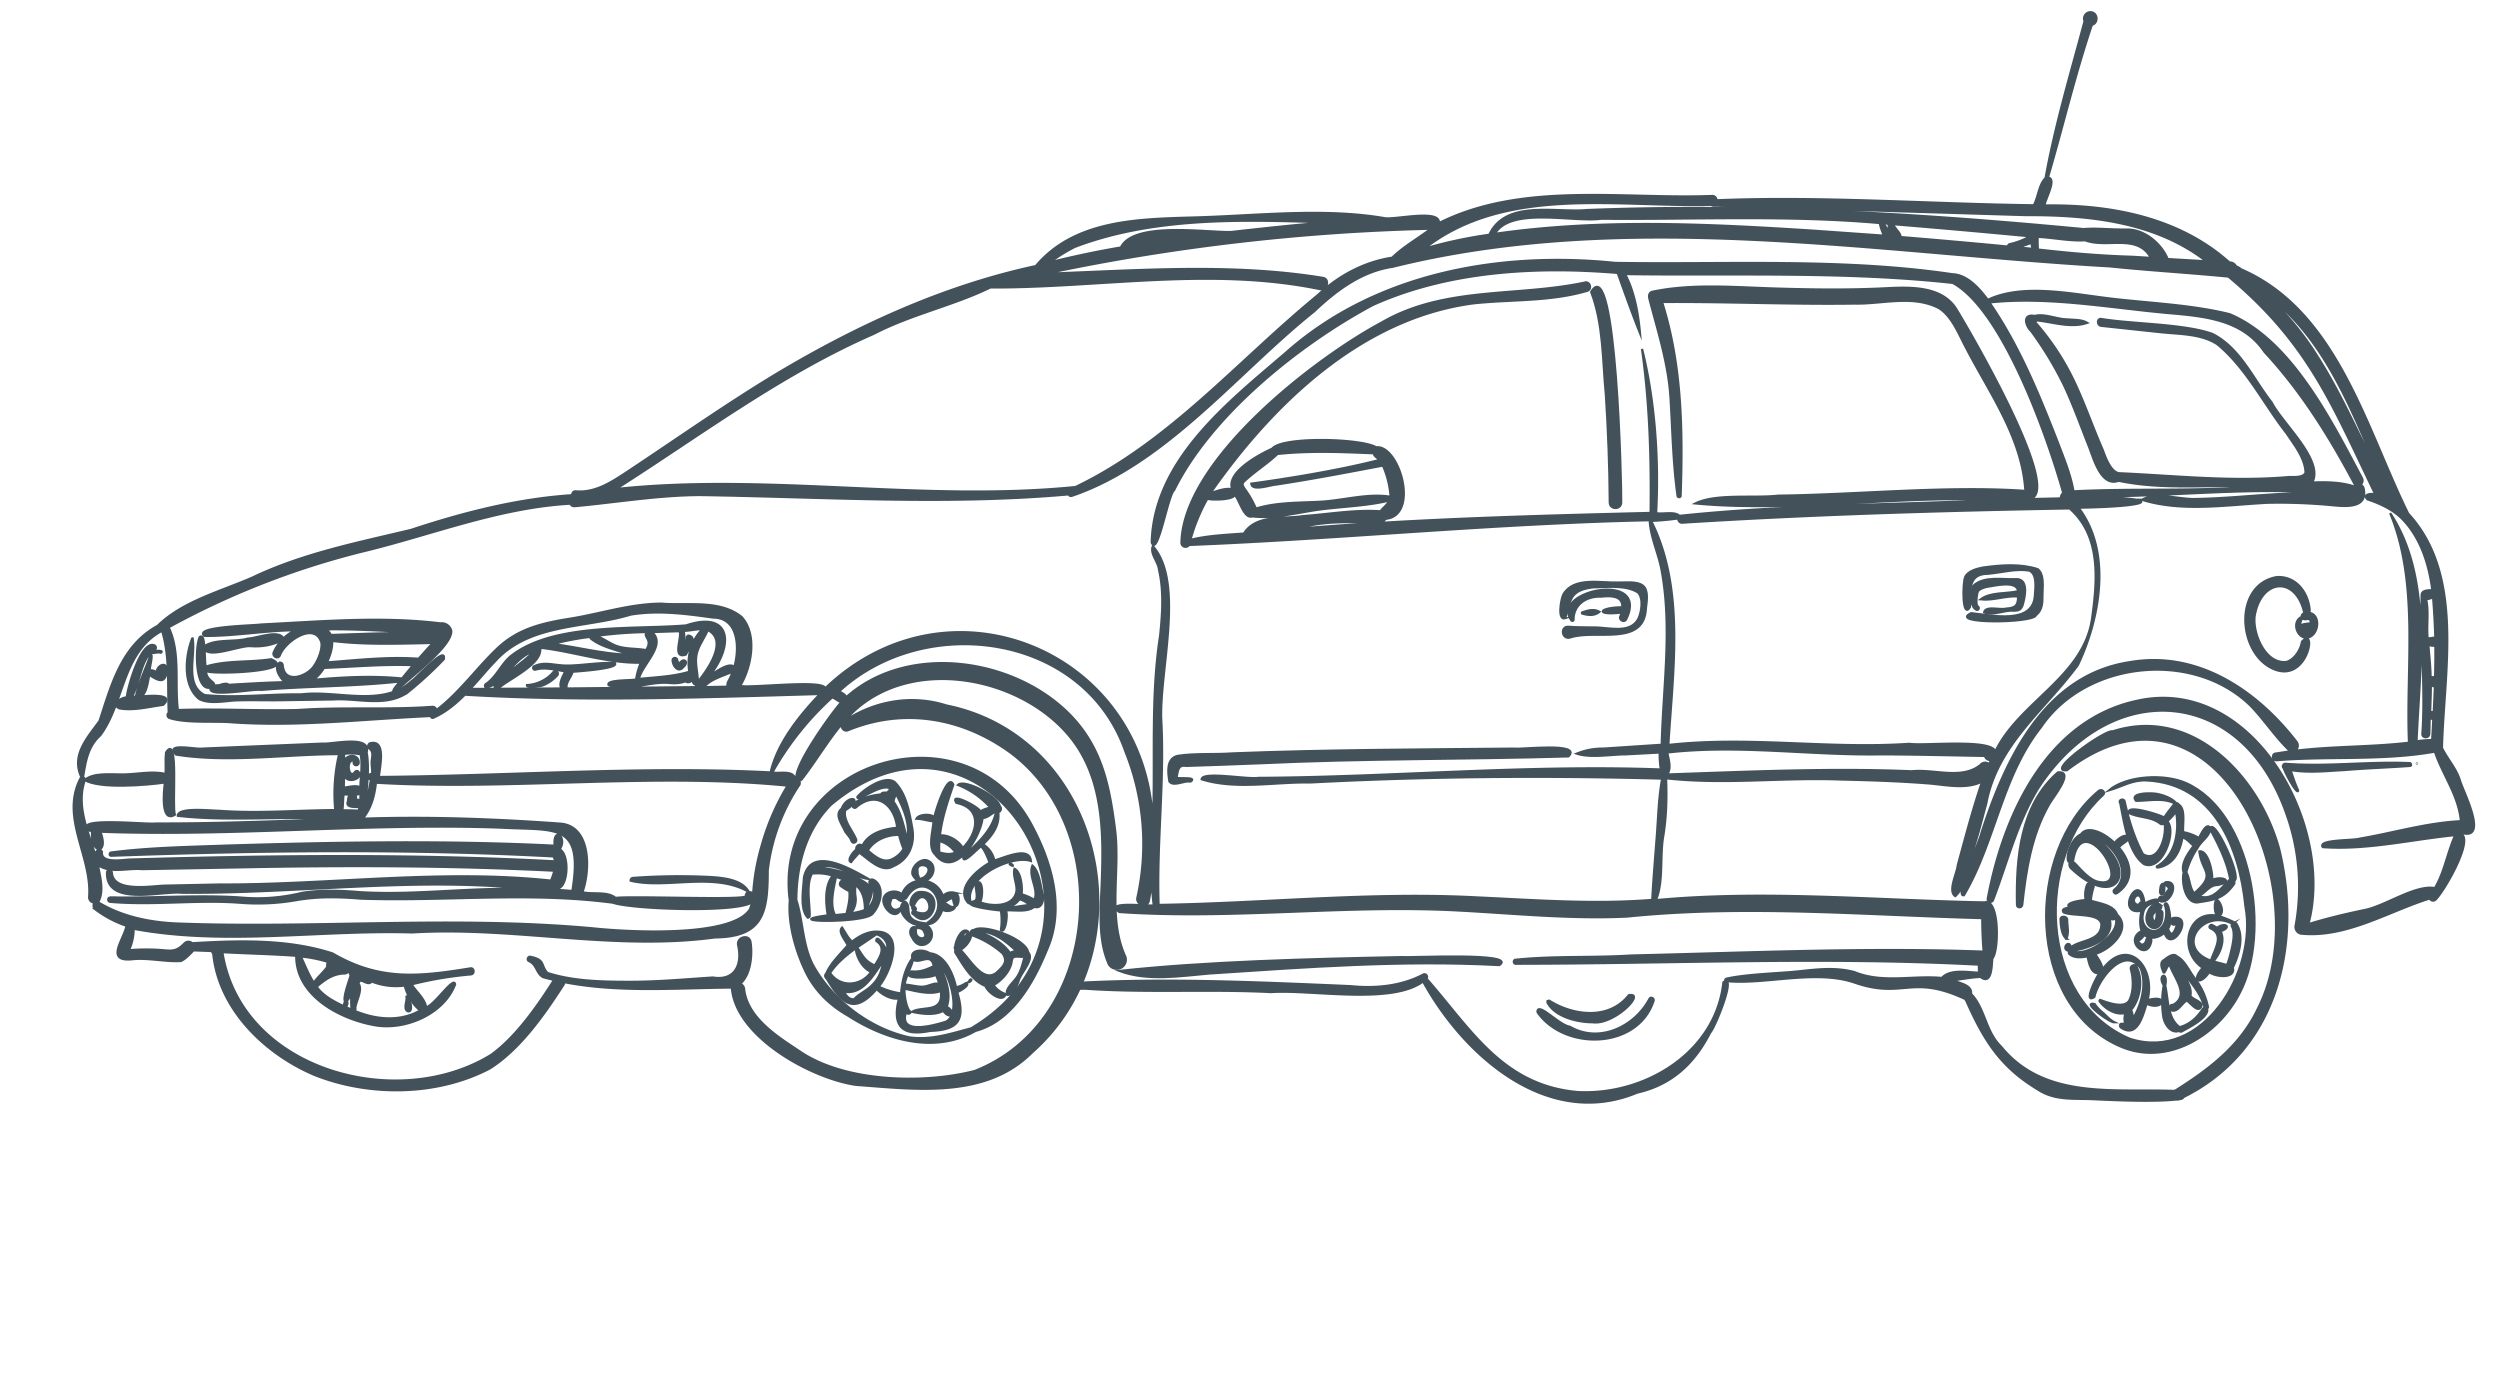 <svg xmlns="http://www.w3.org/2000/svg" viewBox="0 0 1102 608"><defs><style>.cls-1{fill:#42515a;stroke:#42515a;stroke-miterlimit:10;}</style></defs><g id="Layer_5" data-name="Layer 5"><path class="cls-1" d="M354.8,427.6c4.1,8.9,10.8,15.4,19.2,20.2,16.5,10.6,38,16.9,56,6.6,15.9-4.2,25.5-21.1,31.3-35.3,8.5-18.7,2.2-39.7-7.3-56.8-30-53-114-25.6-105.8,34.9a1.3,1.3,0,0,0-.1.6h0C347.5,407.5,350.7,418.9,354.8,427.6Zm11.4-72.8c68.9-58,136.8,54.1,61.9,98.5-9.1,2.4-17.5,5.3-27.2,4-17.4-3.8-33.8-16.2-42.5-31.8-4.7-9-4.4-19.5-7.4-28.8C351.1,381.3,355.2,366,366.2,354.8Z"/><path class="cls-1" d="M934.6,461.2c20.7,9.1,43.2-4.8,52.7-23.6,13.8-26.2,5.4-79.4-23.7-92.4-9.5-4.2-26-3.4-34,3.2,5.5-1.6,10.5-4.8,16.7-4.4,29.7,1.5,40.9,29.7,43.5,55.5,5.4,28.2-18.6,68.9-51,58.4-40.5-17.2-42-80-11.8-107.5,1.3-1.1-.5-2.8-1.8-1.8h0C892.7,375.5,892.9,443.2,934.6,461.2Z"/><path class="cls-1" d="M1004.7,374.5c-8.5-31.8-38-63.5-73.4-52.1-3.2-1-30,18.2-20.2,17.1,65.3-50,111.2,51.5,84.4,104.7-7.7,16.5-21.2,26.8-36.2,36.3a2.1,2.1,0,1,0,2.1,3.6C1003.5,463.9,1015,417.2,1004.7,374.5Z"/><path class="cls-1" d="M1084.4,344.3c-1.6-5.5-5.5-9.5-8-14.6.8-33.6,10.1-76.3-14.9-103.3-18.6-37.7-31.3-89.4-73.7-107.7a7.1,7.1,0,0,0-2.2-1.3,3.1,3.1,0,0,0-2.9-1.7c-22.2-19.9-52.5-25.6-81.5-25.1.2-2.7,5.7-12,1.5-12.3,6.6-22.4,11.9-45.2,19.4-67.4,2.9-.6,2.7-5.5-.7-5.5a2.8,2.8,0,0,0-2.5,3.9c-6.1,22.9-13,45.8-17.2,69.2-2.9,2.7-3.2,8.4-5.2,12-46.6-.6-93.3-4.1-139.9-2.2a1.8,1.8,0,0,0-1.8-1.9c-39.8,1.5-84-6.4-120.6,12,1.1-6.4-19.3-1.4-23.8-2.2-27.3-4.7-56.7-1-84.8-.3-24.3.7-52,1.2-69,21.4-40.4,8.7-78.4,26.1-113.8,47.2-22.6,13.6-44.1,28.8-66,43.3-7,4.6-14.3,9.6-23.1,8.8-.9-.1-1.5.8-1.5,1.7-24.3,1.6-48,7.7-71,15.3-23.8,5.7-47.7,10.4-69.9,21-13.9,6.1-30.9,10.5-41.8,21.3-15.9,8.6-20.4,26-25.6,41.9-5.1,7.1-12.3,14.7-8.3,24.1a.8.8,0,0,0,1,.5c1.2-6.8,2-13.2,7.6-18.3,10.6-14.2,9.5-36.3,26.9-45.9.1,0,.2.1.4,0,3.5,11.7,2.3,24,2.9,36a1.3,1.3,0,0,0,.4,2.3h0c7.5,2.4,19.8,1.2,27.8,1.9,29.2,2,58.3-1.5,87.4-2.8,0,.5.4,1,.9.8h0c5.5-2.4,9.9-6.1,14-10.2,51.9,3.1,104.5,1.2,156.6-.3-9.3,9.7-18.9,21.8-21.8,34.6-56.2-2.9-116.4,1.6-172.7,2,.3-4.1,3.5-16.9-4-14.8a1.5,1.5,0,0,0-.5,2c2.1,1.3,1.7,3.1,1.4,5.4s.4,4.1.1,6.1c-1.7-.4-2.1,2.4-.4,2.4-1,4.4-1.5,8.7-2.7,12.9.5-8.1,2.1-16.9.7-24.9,2-7.8-15.2-3.4-19.5-3.8l-21.8.9L89.1,330c-2.5.5-16.8-2.8-11.5,2.6h0c23,3.7,48.7-.2,71.9-.2a75.8,75.8,0,0,0-1.7,24.7c-17.1.1-34.3,1.6-51.4.3-3.5,0-18-1.7-18,2.2h0c23.1,2.6,46.7-.1,69.8,1.5-26.4.9-52.9,2-79.4,1.9-2.9.7-38.2-3.2-29.1,3.2h.7a.8.8,0,0,0,.2.7c-.6,9.8,7.6,9.9,3.6-.3,58.8,2.2,117.7-3.9,176.5-1.8,24.4,1.4,36.6-2.6,31.6,28q-4.8-.5-9.6-.6a4.4,4.4,0,0,0,.8-1.1c6.8,4.1,8.2-14.2,3.2-16.7,3.6-5.5-3-10.3-2.2-1.6-48.6-2.4-97.5-1.5-146.2,0-16.5.6-33,.9-49.3,3-.8.1-.9,1.4,0,1.4,65-2.3,130-3.2,195,.3a8.1,8.1,0,0,1,.7,2.2c-62.5-3.3-125-2.6-187.5-.8-2.9.1-12.6,1.9-12.3-3.1a1.1,1.1,0,0,0-1.9-.8h-.1a4.2,4.2,0,0,0-1,1.7c-3.3-10.9-8.3-21.5-4.6-32.6a1,1,0,0,0-1.9-.8h0c-8.8,17.3,5.3,34.3,3.9,52.2a2.3,2.3,0,0,0,2.6,2.3,1.9,1.9,0,0,0,.2,3H42a48.8,48.8,0,0,0,14.1,7.4,1.2,1.2,0,0,0-.5.7h0c-1.6,6-9,15.2,2.8,13.9,7.1-.7,14.3,1.2,21.3.8,2.1-.9,4-3.1,5.6-4.7l8.2.3a1.6,1.6,0,0,0,.5,1.1h0c2.4,24.4,22.5,44.1,44.6,53.5,24.1,9.6,54.1,9.3,77.2-2.8,13.4-8.4,24.1-23.8,32.5-36.8,1.6-2.5-2.4-4.8-4-2.3-7.2,11.3-16.7,25.1-27.8,33.1C175,490.6,106.2,471.7,98,419.7c10.9.6,21.8.8,32.6,1.6-.2,17.6,19.2,27.9,34.6,30.6,13.4,2.4,30.5-4.9,35.4-18-.5-3.9-9.5,9.8-12.8,10.1-.4-3.6-4.5-7-6.4-10.1a163.5,163.5,0,0,1,26.1-4.4c1.9-.1,1.5-3.1-.3-2.6-22.8,3.7-39.9,5.5-60.6-6.6-19.7-6.4-41.4-5.7-61.9-4.5a2.4,2.4,0,0,0-3.4.1c-3.1,3.2-5,3.4-9.1,3s-10.4-.5-15.4,0a22.6,22.6,0,0,0,2.1-9.5c40.4,7.5,82,.4,122.8,1.6,44.6-2.7,89.1,8.2,133.4,2.2,21.4-.2,23.3-10.9,23.3-29.5a85.6,85.6,0,0,1,13.7-37.4,1.7,1.7,0,0,0-.3-2.5,1.3,1.3,0,0,0,1.7-.4c6.1-7.9,11.2-16.6,17.5-24.2-.3,1.5,1,3.3,2.7,2.7h0c24.3-10,49.7-5.8,71,9.3,47.2,34.2,40.6,119.1-15,140.9-22.7,5.9-57.6,4.9-77.3-8.7-9.7-6.4-22.8-14.6-24.4-27.2a2.6,2.6,0,0,0-1.8-2.5c4.8-4,5.5-13.2,4.6-18.5-.6-3.6-6.2-2.1-5.4,1.5,1.9,8.5-1.4,15.8-11.2,14.2-12.1.8-24.2,1.9-36.4,1.9s-24.9-.2-36.5-3.9c-3.1-3.3-.8-5.8-7.4-7.1-1-.4-1.8,1.2-.8,1.8,3.6,1.5,3.2,5.4,6.3,7.1,26.6,7.5,55.8,4.8,83.2,4.6,1.6,21.7,35.1,40.1,54.8,42.9,26.3,1.9,57.1,6.2,77.5-14.3,51.8-45.6,31.9-138.8-37.7-152.9-15.3-4.9-31.8-2-45,6.9,24.4-28.9,73.5-21.6,97.3,4.4,18.9,20.5,16.9,49.7,15.8,75.5-.3,8.7-.3,18.1,3.1,26.3a4,4,0,1,0,7.3-3.1c-7.4-17.2-1.9-37.1-4.2-55.3s-5.4-33.5-16.5-46.9c-23.5-28.2-73.7-36.8-102-11.4-.4-1.3-2-2-3.2-2.6,38.4-35.3,108.3-25.4,126.3,26.5a108.8,108.8,0,0,1,5.3,64.3c-.8,3.3,4.4,4.7,5,1.4s1-6,1.3-9c.2,3.7.4,7.4.9,11.1-3,.5-22.1-2.1-15.2,2.9,49.6,3.4,99.3-3.3,149-.7,24.9,1.3,49.9,3.9,74.9,2.7,52.1-5.3,104.3-.7,156.5.7,0,4.9.2,9.9.6,14.8-51.7-1.9-103.6.5-155.3,1.7-17,1.1-34.3.1-51.2,1.9a.9.9,0,0,0,0,1.7h-.1c68.1,0,136.4-3.2,204.5.4,0,1.2,0,2.4.1,3.6-5.1-.2-12.9-1.7-16.4,2.3-13-1.2-26.2,2.5-38.6-2.6-8.4-2.2-16.4-1.2-24.8-.3s-22.6,1.2-31.5,3.2a.8.8,0,0,0-.6,1c17,1.9,40-5.3,57.3.8,21.4,7.3,24.7-4,48.6,7.2a.9.9,0,0,0,.3.6h0c7.6,17.1,14.8,29.1,31.4,39.1,7.6,5.1,15.7,4,24.4,4.4s28.7,1.4,38.7-.1c2.2-.3,1.3-3.2-.4-3.4-27.2-1.4-59.2,4.5-78.8-19.7-6.8-6.5-7-16.9-13.2-23.2.6-4-5.4-4.7-8.1-6,4.1-.5,8.2-1.3,12.3-1.5,5,3.9,4.9-5,5.2-8.1,3-3.1,3.2-26.8-3.4-24.7-48.3-.9-96.7-5.5-144.9-1,3.4-8,1.7-19,3.2-28s1.6-17.3,1.3-25.7h.4c25.5,2.8,51.1-.5,76.7.5,12.8.3,25.6.7,38.3,1.7,7.2.5,17.1,2.9,24-.9-4.2,12.2-7.4,24.6-10.8,37-.3,3.5-4.5,11.5-1.1,13.6,4.9-4.5,5.5-13.8,7.7-20.1s4-13.7,5.9-20.6c4.9-26.1,25.6-41,40.4-61.1,9.8-20.6,15.1-50,.3-69.4,42.7-.8,31.2-5.6-2.4-4.1l.3-1h.5c39.3,1,79.1-5,118.3-.7-22.6-2.1-43.5,1.7-65.9,2-6.7,0-17.2-3.1-22.7.3h-.1c17.8,5.5,37.2,2.2,55.6,1.3a246.9,246.9,0,0,1,28.5,1.1c5.5.5,15.4,1.5,13.6-7.2a2.2,2.2,0,0,0-1.5-1.8,2.3,2.3,0,0,0,.8-2.8c-13.4-25.1-31-60.9-58.4-72.4-17.1-4.2-35.1-4.8-52.6-6.9s-38.7-6.7-54,.6c-4-5.4-9.2-11.1-15.6-11.3-48.5-7.2-99.9-4.2-148.7-5-50.9-5.2-105.7,4.5-145.2,39.7-25.4,21.8-58.1,47.2-59,83.5,2.5,6.9,7.2-21.1,9.8-23,16.4-33.2,55.3-64.4,87.7-81.7,33.3-15,72.2-17.1,107.9-14.1,3,8.5,6.9,19.3,9.8,26.5-.8-8.5-2.4-18.2-6.6-26,47.3.7,97.5-1.3,144.5,3.9,22.1,12.1,41.8,68,48.7,92.6a3.2,3.2,0,0,0-1.1,2.4l-13,.3a.4.4,0,0,1,.1-.3c12.7-5.1-26.8-73-33.1-83.3s-20.1-9.9-31.4-9.3c-16.1.8-32,.6-48.1.1-17.9-.5-36.7-2.3-54.4,1.4-1.9.4-1.7,2.2-1.3,3.6,3.8,14.5,8.3,28.4,9.2,43.5s1.1,28.7,3.1,43a.7.7,0,0,0,1.3,0h0c1-28.8.6-57.9-8.2-85.6,28.2-.2,56.5,1.1,84.7.7,12.3.3,25.9-4,37.4,2,5.9,3.7,8.9,11.9,12.1,17.8,10.5,20.2,24.6,39.5,26,62.8-34.8-2.4-73.9,1.7-109,2.1-10.3,1.2-27.6-1-36.4,3.4,42.2,4,90.8-3.7,133.5-1.5-46.8,2.2-94.1,2.1-140.6,7-2.2-2.1-7.2-.6-10.3-1.2,1.3-23.9-.6-50-6.2-72.4h0c3.4,23.9,4.1,48.2,3.8,72.3-52,1.3-104.1,2.7-155.9,7,11.8-3.9,24.4-2.8,36.6-2.9a2.4,2.4,0,0,0,2.3-1.5c15.4-1.2,6.2-32.8-4-31.5-6.2-3.9-41.4-4.9-45.8.6-5.8,2.6-20.5,10.5-17.6,17.9-3.1-.7-6.6.8-9.7,1.7,27.4-39.3,66.6-77.2,116-83.7,16.8-1.8,33.7-.7,50-5.5,2.4-.5,1.4-4.4-1-3.6-29.6,6.3-61.7,1.6-89.1,17.4-30.2,16.1-88,61-88.6,97.4a1.8,1.8,0,0,0,3.3.8h.2c67.5-2.7,135.2-9.5,202.9-10.9.3,7.6,4.2,15.3,5.4,22.9,4.5,25.2.5,50.8-.1,76.1l-25.7,1.7a29.7,29.7,0,0,0-11.7,2.2h0c6,2,15.2.3,21.5.3l15-.8a47.3,47.3,0,0,0,.5,7.5c-59.2-2.2-118.4,3.4-177.5,3.7-4.5.8-24.6-3-24.9.6,15,4.7,32.2,1.1,47.8,1.4,51.7-2.7,103.7-3.1,155.2-1.7-1.5,8-1.7,16.5-2.3,24.5s-1.5,18.5-2,27.7a1.1,1.1,0,0,0,1,1.2c-26.1,2.2-52.1.2-78.2-1-47-2.5-93.6,2.6-140.5,3.3-.9-27,2.6-53.9,1.2-80.9-1.2-21.2,10.5-61-3.7-77.2-1.4,3.1,2.4,6.9,2.7,10.3,2.2,9.5,1.5,19.5.5,29.1-4.3,27.8-2,55.8-3.2,83.8-1.8-76.2-89.3-113.5-144.5-60.5.1-4.1-32-.1-37.5-1.1,5-8.2,7.8-22.6.7-30.4-9.6-7.8-23.9-4.9-35.4-5.9-13.8.1-26.5,4.4-40,6.6-12,1.9-22.8,4.3-31.9,12.8s-16.9,19.7-27.3,27.6a1.6,1.6,0,0,0-1.8-1.5c-19.7,1.4-39.5,0-59.2,1.4-17.3.4-35.6-.6-52.9,0-1.5-12,1.2-25.4-4.1-36.5a356.8,356.8,0,0,1,85-33.3c30.6-7.3,60.3-19.4,92.1-21.2a1.9,1.9,0,0,0,2,1.1c18.5-1.7,36.5-4.8,55.1-4.9,54.2.8,108.6,4.5,162.6-.3a1,1,0,0,0,1.4.6h.1c41.6-14.2,73.1-54.5,106.7-81.3,9.7-9.2,20.9-17.6,34.5-19.6,103.3-25.7,212.5-6.1,316.2-.2,17.4,1.8,34.8,2.8,52.3,4.5,35.3,29.5,45.5,56.1,64.8,96.1-1.5-.6-5.8-.2-3.5,2.1h0c5.4,1.8,10.6,4.2,14.7,8,8.6,8.4,12.4,20.4,13.9,32.1-1.7,0-4.8-.1-4.7,2.2-.6,20.1,1.7,40.8.3,61.2,0,1.8,2.9,1.8,3,0s.1-4.6.2-6.8h1.6c-.1,3.2-.3,6.3-.5,9.4a53.6,53.6,0,0,0-6.9.6c1.4-32.8,7.1-72.3-11.6-100.6,12.9,31.1,6.9,67.7,8.3,101.2-16.8,2-33.7,1.5-50.4,3.6a2.7,2.7,0,0,0,.7-4.1c-17.5-22.6-43.5-40.2-73.4-35-37.7,5.7-54.9,42.8-65.4,75.4-.7,3.6-12,28.3-7.7,27.3h0c13.8-23.4,16.7-52.3,33.9-74,19.9-29.5,67.5-34.3,92.7-9.3,6.1,6.4,11,14,17.3,19.9l-6.6,1c-1.6.2-1.3,3,.4,2.9h0c23.3-1.9,46.8.3,69.9-3.8,3.4,10.2,10.5,19.4,11.5,30.7-15.2.7-29.8,5.2-44.7,7.7-2.4.9-18.7.3-16.2,3.7h.1c19.2,1.4,39.1-3.4,58.3-5.3-3.4,7.4-4.7,16.2-9,23.4-8.5-1.6-21.6,7.7-30.7,9.6s-17,3.8-25.1,6.3c11.9-44-25-110.1-75.8-98.4-39.8,8.7-58.7,50.6-65.5,87.2a1.2,1.2,0,0,0,2.3.6h0c6.3-16.5,10.5-33.7,19.7-49,31.9-49.5,90.1-46,109.9,11.6a95.3,95.3,0,0,1,3.8,48.8,3,3,0,0,0,2.2,3.3c20,2.1,38.5-9.7,57-15.5a1.5,1.5,0,0,0,2.4.6h0c3.7-3.4,16.7-25.9,11.5-28.9l.8-.4C1096.6,369.8,1085.8,348.9,1084.4,344.3ZM41,367.6a.1.1,0,0,1-.1-.1H41ZM156.6,445h-.1c.2-3.6,3.7-8.7,1.4-11.6a8.3,8.3,0,0,0,.8-1.2c1.6,0,3.9,2.3,5.1.4a29,29,0,0,0,14.6,1.8c.9,3.9,3.7,8.7,6.9,11-9,5.2-19.9,4.1-29.2.1C156.3,445.5,156.5,445.3,156.6,445Zm-1.6-.2c0,.1.1.2.1.3l-2.6-1.1c.3-.7,1.1-1.9.3-2.6a15.1,15.1,0,0,0,2.2-3.7A33.7,33.7,0,0,0,155,444.8Zm-3.8-15.7a3,3,0,0,0,2.7-1.1l.4.2a1.7,1.7,0,0,0,.3,1.7c-.6,2.2-3.7,10.4-2.4,11.6-.5.5-.5,1.4-.8,2-4.4-2.1-9.1-4.6-11.9-8.6h.1C143.2,431.9,146.3,429.5,151.2,429.1Zm-6.6-5.1a3.4,3.4,0,0,0-.3,2.2c-1.8,2.5-4.2,4.5-6,7-2.3-3.6-3.9-7.7-5.7-11.6A60.8,60.8,0,0,1,144.6,424ZM550.4,210.4c4.1-3.5,8.8-6.6,12.7-10.3,14.1-1.5,28.4-.9,42.5-.3.1,1.4,1.7,1.9,2.4,3-17.7,4.5-39,8-56.4,10.4h0c.3,3.5,8.4.5,10.8.4,15.8-2.4,31.5-5.4,47.2-8.4A41.1,41.1,0,0,1,613,219c-10-1.7-21,1.7-31.3,2.2s-19.2.3-28.1,3A44.1,44.1,0,0,0,549,216C546.8,213,547.6,212.9,550.4,210.4Zm-1.7,24.2-.3.6c-7.9.6-16,.9-23.7,2.8a81.1,81.1,0,0,1,7.5-18.2c1.6.7,12,.6,12-1.8,2.3,2.4,4.1,10.9,7.9,9.6,10.1,1.2,21-2,31-3.2s19.8-1.5,29.4-3.8c-.8,1.8-2.8,3.2-4,4.8-11.3-.8-22.7,1.3-34,2.1C566,228.9,554.4,226.7,548.7,234.6ZM876.8,336.9a2.6,2.6,0,0,0-3.8.3c-8.2,6.7-20.5,1.7-30.3,2.8-35.9-1.5-72,.2-107.9,1.4,2.1-2.6.7-6.6.1-9.7,31.5-3.6,62.6,1.3,94.2.8,12.9,0,33.8.5,45.9.7a2.2,2.2,0,0,0,2.7,1.7Zm30.5-141.3c-8.4-21.5-17.2-43.2-30.4-62.3,25.9-2.7,52.1,2.2,78,4.6,16,1.4,33.5,2.6,43.3,17.2,16.3,17.5,29,38,40.1,59a1,1,0,0,0-.5.4c-5.9-2-12.3-2-18.6-1.8,5.4-9.7-13.3-26.2-17.8-35.2-8.2-10.4-13.9-24.1-26.2-30.3-12.6-4.5-35.6-4.3-49-6.6-1.9-.2-1.8,2.8,0,3l26.1,2.8c8.2.9,18.1.6,25.2,5.4,12.8,10.6,20.4,26.4,30.6,39.4,3.3,5,8,10.8,8.2,17.1-.9,2.5-5.6,1.9-7.5,2-25,2.2-50-.6-74.9-1.7-3.6-.8-5.8-6.9-7-10.2-4-9.1-7.3-18.6-11.4-27.6a112.4,112.4,0,0,0-18.1-28.4c-1.2-1.2-.8-.1.5-1.2,7.1.8,15.1,3.5,22.1,1.1h0c-2.6-1.5-5.7-1.2-8.6-1.5-4.7,0-10.2-2.7-14.5-1.5-5.4-1.1-4.2,4.1-1.5,6.7a155,155,0,0,1,14.7,24.4c4,8.6,7.2,17.6,10.7,26.4,2.1,5.2,5.3,18,13.1,15.1,19.8,4.2,40.6,1.6,60.8,2.5-26.8,2.4-53.9.8-80.7,2.2C912.7,209.2,909.9,202.5,907.3,195.6Zm-179.5,34h-.1a120.9,120.9,0,0,0,12.1-1.1,1.7,1.7,0,0,0,1.5,1.9h0c56.9-3.6,114-5.3,171-6.3,14,12.3,12.2,31.8,9.9,48.6-3.8,25.8-32.2,36.7-42.7,58.7-1.1-5.9-31.3-2.5-37.9-3.5-36,2.4-70.5-3.5-106.2.5C737.3,295.9,742.9,259.7,727.8,229.6Zm-567,127c-.3,1-.6,2.1-1,3.1s-.1-.4-.2-.6A6.4,6.4,0,0,0,160.8,356.6Zm-2.9.8c-2.3-.2-4.7-.2-7-.2.3-2.3.3-4.6.5-7h2.8a5.8,5.8,0,0,0-.8,3c-1.3,2.9,3.4,2.5,5.1,2.5A4.4,4.4,0,0,1,157.9,357.4Zm1-4.6-.7-.2h-1.1c-.2-.9-.1-1.7-.7-2.3a5.1,5.1,0,0,0,2.5-.6Zm0-6.9v1.2c-2.1-1.1-5.1-.1-7.4.1.1-1.8.1-3.6.1-5.5,1.9,4.5,9.4.8,6-1.8a1.1,1.1,0,0,0-1.3.7c-2.5,2.5-3.5-4-1.6-5.1s1.2.1,1.2.7a1.1,1.1,0,0,0,2.2,0h0c.1-3.9-5.4-3.8-6.4-.5-.1-1.1,0-2.3-.1-3.4a22.7,22.7,0,0,1,7.4.2C159.8,336.8,159.1,341.5,158.9,345.9Zm171.7,54.9c-7.9,12.7-54.1,10-68.5,8.5-61.3-5.7-122.6.1-184-2.2-12.1-.5-24.4-3-34.9-9.4,2.8-4.7.9-11.3-.1-16.5,5.4,4,13.2,1.3,19.5,1.9l44.5-.8c45.8-.9,91.6-.8,137.3,1.5a38.1,38.1,0,0,1-1.5,4.4c-48.2-5.2-97.5,1.9-146.1,1.7l-24,.5c-5.8.1-22.9,3.3-23.5-5.7-.1-1.1-1.8-1.5-2.1-.3h0c-.7,15.3,23.3,8.3,32.7,9.1,52.1.5,104.1-7.3,155.9-1.4-25.6-1.4-51.2,2.7-76.8,1.2-8.7-.7-17.2-1.1-25.9.3a82.2,82.2,0,0,1-27.5,2c-19-1.2-38.1.4-57.2,0a1,1,0,0,0,0,1.9c19,1.7,38.1-1,57.2.4a98.1,98.1,0,0,0,24.8-1.1c9.7-1.7,18.8-1.5,28.6-.7,37.1,1.3,74.2-3.1,111.2,1.8,8.1,2.9,55.4,4.6,61.4-.3A29.9,29.9,0,0,1,330.6,400.8Zm5.2-28.2a97.9,97.9,0,0,0-3.8,21.5c-.9-1.3-3.4-1.1-3.2.9s-48.7-.1-57.5.8c-3.5-3-10.1-1.4-14.6-2.5,3.5-9.6,3.9-28.9-9.4-30.2-29.2-2.1-58.4-3.2-87.7-2.2v-.3h.5c3.6-4.5,5-10.1,5.6-15.6,59,3.5,122.4-4.6,181.5,1.3A104.5,104.5,0,0,0,335.8,372.6Zm31-65.2c1.4.4,2.6,1.7,4.1,2.1-4.4,4.8-21.5,28.7-19.7,33.9l-.7-.2c-1.1-3.9-7.1-2-10.2-2.7l.3-.3h0A131.9,131.9,0,0,1,366.8,307.4Zm-62.9-11.3c-7.1,2.2-14.8,2.4-22.3,3.2,1.3-6.3,12.4-15.1,5.7-20.7l12.6-.4a.8.8,0,0,0-.2.5h0c.7,2.8-3.2,11.6,2.3,9.9.2,0,.3,0,.4-.2h0c.9-2.1,5.2-7.4,1.2-8.2-.4-.1-.8.4-.8.8s-.5,4.2-.8,6a1,1,0,0,0-.5-.4c0-2.8.5-5.8-.2-8.5,2.8-.1,5.6-.8,8.4-.8A21.2,21.2,0,0,0,303.9,296.1Zm-43.4-14.6h0c4.8,3.8,11.4,4.9,17.1,7.1-11.5-.2-22.7-3.3-34-4.7a117.2,117.2,0,0,1,16.7-3.2A.7.7,0,0,0,260.5,281.5Zm11.7,3.4c-3.4-1.1-6.1-3.5-9.5-4.6a187.6,187.6,0,0,1,22.4-1.7c-1.8,2.4,2.9,3.1-.3,8C280.7,285.8,276.3,286.2,272.2,284.9Zm11.4,4.4Zm23.4-.6c.8-4.1,3.4-7.2,5-11,9.1,4.6,0,17.5-4.4,22.9C307.6,296.6,306.3,292.8,307,288.7Zm1.7,14.2.2-.2v.2Zm12.3-2.4a2.9,2.9,0,0,0-.2,2.2l-10.5.2c2.8-3.6,8.7-5,12.7-6.9A25.7,25.7,0,0,1,321,300.5Zm-102.7-9.1c15.1-16.7,39.6-14.4,59.7-20.5,12.1-2,24.2-.4,36.3,1.3,11.3,0,11.8,13.5,9.4,21.8-2.5-2.3-8.2,2.4-10.8,3.7,10.9-13.8,9.2-28.6-10.5-22-22.9,1.9-57.6-1.1-76.4,12.9-4.9,3.5-6.9,9.7-11.9,13a.9.9,0,0,0-.2,1.1c6.1,1.1,12.9-13.1,20.7-15.3-.3,2.7-22.3,15.9-15.1,16.1,5-4.4,19.5-10.7,18.6-17.7l.8-.2c13.7,1.6,29,6.8,43.6,6.5a31.3,31.3,0,0,0-2.1,7.4c-1.9.6-13.4,0-12.1,2.5h0c8.8,3,18.3-2,27.5-.9a15.7,15.7,0,0,0,6.4-.8,1.8,1.8,0,0,0,2.8-.7c.4.8.7,2.3,1.9,2.1a1.1,1.1,0,0,0,.3,1.2l-57.8.6a1.5,1.5,0,0,0,.3-.7h0c0-2.5,2.1-4.4,2.7-6.7,2.4-.2,20.8-1.4,18.6-3.8-6.7-.3-13.3.9-20,1.1s-10.7-2.1-15.7.4a.8.8,0,0,0,.6,1.4h0c4.2-1.3,8.8.1,13.3.7-1,2.1-3,5.4-1.7,7.6l-40.3.2C211,299.7,214.5,295.3,218.3,291.4ZM473.8,108.8c35-13.3,74.1-12,111.1-10.8-14.1,1.2-28.2,2.7-42.3,4.3-11.3.2-42.9-4.7-48.5,6.8-10.6,1.8-21,4-31.4,6.6A73.8,73.8,0,0,1,473.8,108.8Zm38.1-2.6-9.9,1.5A35.4,35.4,0,0,1,511.9,106.2Zm101.8,7.4c-12.5,1.9-23.7,8-32.9,16.6-35.1,28.8-65.2,64.6-106.7,84.5-67.2,6.7-135.5-6.3-202.7.9,37.3-23.7,73-50.7,113.8-68.5,16.3-8.5,35.2-12.5,51.3-20.4,48.3.2,97.2-9.2,145.2.7,3.3.7,4.6-4.4,1.4-4.9-40.6-6.6-81.9-3.2-122.7-1.8a920.7,920.7,0,0,1,170.4-19.9C625.2,105.1,618.7,108.7,613.7,113.6Zm185.7-11.9c-46.7-3-93.9-5.3-140.5,1.4,6.9-12.1,34.4-5,47-6.7,40.9.4,81.9-1.7,122.7,1.9a24.7,24.7,0,0,0,1.9,5.6Zm32.9-.4a19.4,19.4,0,0,1-2.1-2.9l2.2.2a11.5,11.5,0,0,0,1.5,4.4Zm57.3,7.8,5.1-1.8c1.5-.6.2-3-1.4-2.3a31,31,0,0,1-7.2,2.6,1.1,1.1,0,0,0-1,1.1c-15.7-1.5-31.5-2.9-47.3-4.2-.2-2.2-2.6-3.6-3.3-5.7q30.4,2.5,60.9,5.4c-.4,1.7.3,3.7.5,5.5Zm50.3,4.1c-13.9-.4-27.7-1.6-41.6-3.2a52.8,52.8,0,0,1-.1-5.6c6.9.3,14,1.9,20.9,1.5,9.9,3.7,22.9-3.2,29.1,7.8Zm15.6,1c-2.7-6.7-10.2-13.1-17.9-13s-13-.7-19.2-.2c-72.8-6.9-145.7-11.3-218.8-8.4-13.9,1.3-35.9-4.7-43.1,10.9a199.4,199.4,0,0,0-28.8,6.2c35.6-28,84.6-18.4,126.7-19.4a1.5,1.5,0,0,0,.7.3h0l137.6,4.2c27.8-.1,57.2,2.8,79.9,20.4Zm66,42.9a129.4,129.4,0,0,0-23.3-27.8c26.8,19.3,38.7,52.4,51.4,81.6C1040.3,193,1032.4,174.2,1021.5,157.1Zm30.4,62.7a3.4,3.4,0,0,0,.9-1.5l1,2.4A11.1,11.1,0,0,0,1051.9,219.8Zm18.2,61.7c-.6-5.9.6-11.7-.7-17.4a6.9,6.9,0,0,0,3.1-.9c.5,5.9.8,11.8,1,17.8Zm2.7,32.4h-1.6c.1-3.9.3-7.7.3-11.6l1.8.2C1073.2,306.3,1073,310.1,1072.8,313.9Zm.6-15.4h-2c-.1-4.8-.6-9.5-1-14.3a6.7,6.7,0,0,0,3.1.4C1073.6,289.3,1073.5,293.9,1073.4,298.5Z"/><path class="cls-1" d="M353.6,343.3h0Z"/><path class="cls-1" d="M759.7,433c-3.4,31.1-34.7,49.9-64.2,48.4-33.3-2.9-47.2-27.9-66.8-50.1.9-.8-.2-2.3-1.3-1.7-9.9,5.2-21.2,6.2-32.2,5.1-40.1-1.7-80.7-3.6-120.7-1.4a1.3,1.3,0,0,0,0,2.5h4c27.1,1.9,54.5.1,81.8,1.5,18.1-1.2,53.2,5.7,67-4.7h0c18,32.8,55,65.5,94.4,49,15.1-3.4,25.2-12.8,32.1-26.4C755.8,453.4,765.7,429,759.7,433Z"/><path class="cls-1" d="M233.2,423.6h0Z"/><path class="cls-1" d="M702,450.6c9.4,1.4,23.8-13.3,16-11.9-8.6,10.9-24,9.2-34.8,2.6a.6.6,0,0,0-.9.9h0C685.8,448.3,695.4,450.6,702,450.6Z"/><path class="cls-1" d="M678.1,445a1.1,1.1,0,0,0-.2,1.4h0c12.1,16.9,44.1,16.1,51-5.3.3-1.1-1.3-1.8-1.8-.8-6.6,12.4-22.2,19.8-35.1,12.3C687.7,452,680.1,443.8,678.1,445Z"/><path class="cls-1" d="M179.6,445.7c3.2,1.3.7-7.7-.4-6.5h0C179.6,441.2,177.7,444.5,179.6,445.7Z"/><path class="cls-1" d="M947.6,400.5c-5.3,8.5,6,13.1,5.6,2.1.1-1.6-2.4-1.6-2.5,0a10.9,10.9,0,0,1-.3,2.6c-1,2.6-2.3-1.2-1.3-2.3s1.4-2.4,1.8-2.2a1.1,1.1,0,0,0,1.3-1.8h.1C950.5,397.5,948.7,399,947.6,400.5Z"/><path class="cls-1" d="M950.8,396.4h0Z"/><path class="cls-1" d="M952.5,397.3c4.4,1.1,8.5-9.3,2.1-8.4-1.8,1.3,2.8,1.6,1,3.7s-1.5,3-2.6,2.7A1,1,0,0,0,952.5,397.3Z"/><path class="cls-1" d="M954,389.6h-.1c-.7-.3-1.5.6-1.5,1.3s-.8,3,.5,3.4S954.1,390.7,954,389.6Z"/><path class="cls-1" d="M945.2,397.5c-2.3-14.3-13.1,6.5-1.2,3.9-.6,2.4-1,6.5.2,9.2h-.5c-7.4,4.2,3,13.6,4.6,4.1.1-1.3-2-1.6-2.2-.3s-1.6,2.7-2.7,1.6-1.5-.6-1-1.1,2.1-1.4,2.7-2.9c2.5,2.4,6.7,1.3,9-.9,3.1,9.7,13.5-8,3.8-6.4-2.1.6-.5,3.9,1.1,2.6s.6.4.4.9c-1,3.1-2.4,5.3-3.8,1,2.2-1.2.3-13.6-1.4-10.5a11.3,11.3,0,0,1,.1,7.5c-2.8,7.6-11.3,3.9-9.7-3.4.6-3.7,3.2-4.6,6.4-5,2.1-2.7-5.3-.4-5.5.8s-.2-.5-.4-.6S945.2,397.7,945.2,397.5Zm-1.1.2c-1,0-1,1.2-1.7,1.2-4.6-1.2,1.1-8.1,1.7-1.2Z"/><path class="cls-1" d="M932.2,371.7c-5.3-5.1-12.2-7.8-14.9-3.9-3.7,1.6-6.2,7.8-5.8,11.1a1.2,1.2,0,0,0,2.4,0h0c4.3-23.7,28.2,14.7,10.2,9.6-3.6-1.3-6.7-5-9.3-7.7s-3.2.7-1.9,1.9c20,19.1,30.9,1,10.3-13.7,8.4,2.7,17.4,16.2,8.8,23.2-.8.7.2,2.1,1.1,1.5,8.3-5.6,6.1-14,.9-20.1,1-1.5,2.7-2.1,3.9-3.4C938.4,366.3,933,369.9,932.2,371.7Z"/><path class="cls-1" d="M920.2,421.6Z"/><path class="cls-1" d="M944.6,376.5c-3.9-7.2-6.3-15.3-8.1-23.3-.3-1.1-2.2-.9-2.1.3h.1c1.8,8.5,3.4,22.1,10.6,27.4,8.2,3.4,14.5-14.7,10.2-18.9a26.6,26.6,0,0,0,3.9-4.3c1.6,8.6-.2,19.4-8.2,24.1-.5,0-.3.7.2.6,6.7-1.1,9.8-6.9,10.8-13.3,2.1.6,3.4,2.5,5,3.7-2.3,3.1-5.9,8-4.4,11.8-1,3.8.4,13.1,5.8,13.2,7.2-1.1,11.6-1.5,16.1-7.8a1.3,1.3,0,0,0,.1-1.8c4.3.1-8.3-27.8-10.3-23.1-1.6-3-4.2,2.9-5,4.3a21.9,21.9,0,0,0-7-2.6c-.2-4,1.1-10.2-1.9-12.1a1.5,1.5,0,0,0-1.2-.7c-1.8-2.1-5.3-3.4-8.2-4s-12.6-.5-9.4,3c5.6,0,11.7-1.5,17,1.1-1.4,2.1-3.3,4.1-4.6,6.3-1.5-1.1-17.3-6.1-15.4-2h0c4.2,2.1,9.7,1.5,13.6,4.6a1.3,1.3,0,0,0,1.9-.3C955.3,368.1,951.6,380.9,944.6,376.5Zm24.1-2.8c1.6-3,4.9-4.7,5.6-8.1,3.8,7,7.3,14.1,8.8,22-4,3.5-7.4,9.8-14,7.4,3-1.3,4.8-5,8.5-4.9,7.5-1.8,1.5-4.1-2.5-2.2.4-3-1.7-13.2-5.6-12.6,1.1,9.5,7.8,9.7-2.3,18.5-2.1-2.4-1.9-6.6-3.5-9.3A35.5,35.5,0,0,1,968.7,373.7Z"/><path class="cls-1" d="M985.7,407.1a1.1,1.1,0,0,0-.7-.3c0-.1-.1-.1-.1-.2h0a44.4,44.4,0,0,0-7-2.8c2.7-.9,1.3-5.4-.3-6.9s-1.8,5.8-.1,6.8c-13.5-2.8-17.5,15.8-6.5,22.9-5.4,6-1.1,7.9,2.8,1.9,3.1,2.3,11.8,2.9,10.4-2C986.9,421,989.4,412.6,985.7,407.1Zm-2.1,11.8a48.4,48.4,0,0,1-1.9,6.5l-6.1-1.6c2.9-3.2,5.4-9.2,3.2-13.3,5.4-1.9,1.8-4.1-1.5-1.5l-2.1-1.2c-.9-.4-1.8.9-.8,1.4,6.4,2.9,1.6,9.6.2,14.3-16.2-5.9-3.7-23.2,9.5-16.3a1,1,0,0,0-.2,1.3h0C985.4,411.1,984.2,416.3,983.6,418.9Z"/><path class="cls-1" d="M958.4,420.9Z"/><path class="cls-1" d="M953.5,447.5c.3,3.5,3.2,8.3,7.1,6.9a.9.9,0,0,0,1,.3c3.2-1.8,10.3-5.3,11.3-8.9a1.1,1.1,0,0,0-2-.9c-2.5,3.8-5.7,6.7-10.1,7.9-5.5-3.9-5-12.4-6.4-18.5,0-.1.1-.1.1-.2h0c1.1-6.2-3.6-4.3-.7.2A41.8,41.8,0,0,0,953.5,447.5Z"/><path class="cls-1" d="M967.8,431.7c-2.7-3.2-4.5-8.2-8.2-10.1-1.7-1.8-4.4.7-6,1.8s-.6,3.5,0,5,1.4-2.8,2.8-3.2c1.8,5.8,9.1,13.4,1.5,17.8-1.3-.4-2.1,1.6-.9,2.3,2.9,1.1,4.5-2.8,6.9-4.3,1.6.9,4.7,5.4,6.2,3s-3.4-3.2-4.6-5c1.1-5.1-4.4-10.4-6.5-14.9h.1c4.3,6.6,10.5,12.1,12.7,19.9a.7.7,0,1,0,1.3-.4h.1A30.7,30.7,0,0,0,967.8,431.7Z"/><path class="cls-1" d="M935.3,451.3c-.9-.1-1,1.1-.4,1.6,7.1,4.9,9.6-4.9,11.3-10.5,7.3,3.5,10.4-4.3.4-1.5,3.8-14.6-8.6-28.5-19.9-13.5,0-2.4-1.9-4.9-3.2-6.9,7.1-2,16.3-11.1,9.7-17.3-1.4-4.3-7.8-4.9-11.6-6.2a29.4,29.4,0,0,1,1.2-5.9c.6-1.8-2.4-2.6-2.9-.8a12,12,0,0,0-.5,6.5c-1.4-.1-10.1,1.2-7,3.2,3.6-.3,6.4-1,9.9.5-1.8-.3-15.3-1.6-12.6,1.7h0c4.2,1.8,15.5,0,16.6,5,.2,7.9-9.6,7-13.5,10.5-.6-4.2-4.9,1.2-.3,1.5-.5.3-.8,1-.2,1.4h0c1.9,1.6,4.9,1.6,7.9.9.5,2.6,1.7,8.7,5.5,7.2-1.4,1.3-7.7,14.3-2.5,10.7,1.7-7.7,13.1-22.9,20.4-12.6,2.8,6.9.4,15.8-3.2,22-.5-1.2-.4-2.5-1.1-3.6,4.2-4.7,5.5-13.9,2.3-19.3-.9-1.1-2.7.1-2.3,1.3,1.1,4.1,1.3,9.7-.6,13.6s-9,1.5-12.9,0a.4.4,0,0,0-.3.5h0c2.4,3.4,7.2,6.3,11.3,5.2-.2,1.6-.7,3.5.3,4.7Zm-22-32.1h-.2c7.3-1.2,19.9-5,16.6-14.8a1.9,1.9,0,0,0,2.9.3C935,412,919.2,422.3,913.3,419.2Z"/><path class="cls-1" d="M927,446.5a19.6,19.6,0,0,1-3.7-3.9c-6.2-1.3,6.8,8.3,8.6,8h.1C930.1,449.7,928.5,447.8,927,446.5Z"/><path class="cls-1" d="M911.5,409.9c-.1-1.5-.3-3-.3-4.5s-3-1.9-2.9,0,.3,6.7,2.6,8.4h0A9.8,9.8,0,0,0,911.5,409.9Z"/><path class="cls-1" d="M907.1,340.5c-16.6,14.5-18.4,37.7-18,58.3-.1,1.5,2.2,1.5,2.3,0h0c1.6-15,4.1-30.7,11.7-44C904.4,352.1,915,339.6,907.1,340.5Z"/><path class="cls-1" d="M37.4,343.8c6.2,4,27.3,2.3,35.3,1.1-.4,3.3-2.1,18.2,4.4,14.2-1.5-2.9,1.9-36.4-3.9-27.4h0c-.4,3.1,0,6.3-.2,9.5-5.8-1.5-12.8.2-18.9.2S41.3,340.6,37.4,343.8Z"/><path class="cls-1" d="M244.1,296.1a16.5,16.5,0,0,1-11.8,5.9c-.3,1.5,6,.6,7.2,0a17.4,17.4,0,0,0,6.1-4.3C246.6,296.6,244.9,295,244.1,296.1Z"/><path class="cls-1" d="M301.5,291.1c-1,0-1.5.9-2.2,1.5a5.2,5.2,0,0,1-.9-2,1,1,0,0,0-1.9.5c.1,2.4,2.5,5.7,4.7,2.9C302.1,293.4,303.1,291.5,301.5,291.1Z"/><path class="cls-1" d="M296.5,291.1Z"/><path class="cls-1" d="M66.8,287.9c1.3,0,2.8-.6,4.1-.2C72.9,286.5,66.6,286.7,66.8,287.9Z"/><path class="cls-1" d="M68.1,284.5C62.2,282,56.3,303,55.9,307.4c-2.4.1-7,2.9-3.4,4.8,6.2,1.2,13.2-.7,19.4-1.5,5.5-5.1-6.7-3.9-9.5-3.7,2.4-2.2,2.7-6.4,3.4-9.5h.1c3.9,2.6,7.1,4.2,7.6-2.1h0c.1-4-4.2-2.2-4.4.8-1-.2-2-1.1-3.1-.5-.2-1.3,1.6-7.3.4-7.1h0c-2.1,6.1-5.2,12.3-6.5,18.5H58.1c3.4-5.4,4-17.1,9.7-20.4A1.2,1.2,0,0,0,68.1,284.5Z"/><path class="cls-1" d="M1018.1,269c-.6-7.8-6-15.1-14.5-14.6-19,3.3-17.3,33.2-1.8,40.3s19.7-19.4,12.9-11.8c-.5,3.5-3.3,7.9-6.8,8.9-9.3,1.1-14.9-12.3-14.1-20,2.6-16.7,18.2-18.4,22-1.5-.7.2-1.4.9-1.1,1.6-5.3,2.3-1.4,11.5,3.9,8.6,3.7-2.2,4.1-9.9-1-10.4A1.3,1.3,0,0,0,1018.1,269Zm-.8,9.3c-.9.6-1.6.1-2.2-.6a10.9,10.9,0,0,0,2.6.3Zm1.4-3.7c-1.4.6-3.6.1-4.5,1.4a3.3,3.3,0,0,1,.8-3.5C1016.3,273.9,1018.3,271.3,1018.7,274.6Z"/><path class="cls-1" d="M1033.7,339.4c9.6-.8,19.1-1.1,28.7-1.8.7-.1.4-1.2-.2-1.2-18.1-.8-36.6,1.7-54.6.3a1.1,1.1,0,0,0-.8,2c-.1,1,6,12.2,6.2,9.7h0c-1.4-3-2.3-6-3.4-9C1017.3,340.8,1026,339.8,1033.7,339.4Z"/><path class="cls-1" d="M1065.4,336.5c-.1,0-.1.1,0,.1S1065.5,336.5,1065.4,336.5Z"/><path class="cls-1" d="M412.5,377.5Z"/><path class="cls-1" d="M456.4,395.3a5.7,5.7,0,0,1-.4,1.4,24.1,24.1,0,0,0-5.7-2.5c.5-3.4-.4-10-3.1-11.2-.8,3,1.1,6.4.9,9.6-1,7.3-10.7,7.2-16.2,5.1,1.5-1.5,1.6-11.5-1.8-8.1-.3,1.6,1.5,6.9-.5,7.6-7.5,2,10,4.1,11.6,4.1a28.2,28.2,0,0,1,0,8.7c1.9,1.8,3.3-7.2,2.1-8.7,3.9-.3,9.4,1,12.6-1.6,3.6,1.2,4.4-3.6,3.6-6.1s-1.3-9.5-4.4-12C453.4,386,457.1,390.8,456.4,395.3Zm-12.1,4.6a9.6,9.6,0,0,0,5.1-3.5,8.9,8.9,0,0,1,4.4,2.6C450.7,399.1,447.5,400.1,444.3,399.9Z"/><path class="cls-1" d="M445.6,380.6c-.4-.3-.8.3-.4.5s1.5.9,1.3.4h0Z"/><path class="cls-1" d="M453.3,419.9h-.1c-.7-6-19.8-12.9-23.9-9.9a1.2,1.2,0,0,0-.4,2.4,41,41,0,0,1,13,7.8c2.6,3.6.3,5.8-1.9,7.9-6.3,6.4-12.4-5.4-16.7-9.4,5.9-3.3,6.8-12.4-.2-3.3,1.2-1.4,1.1-5.1,3.5-4.3.3,0,.3-.4.1-.5h0c-2.8-2.1-5.5,4.3-5.6,6.5a1.2,1.2,0,0,0,.2,1.6,1.2,1.2,0,0,0-.1,1.3h0c3.3,5.3,7.1,12.2,13.2,14.6.9,2.8,7.7,7.8,8.8,3.6h0a10.6,10.6,0,0,1-5.3-4c3.8-2,8-6.8,8.1-11.2h.1c.4-2.3,3.8-.8,5.6-1.4-.9,3.1-1.5,6.3-3.4,9.1s-5.3,5.2-4.3,7.8c2.8.2,4-3.7,4.9-5.8C449.8,428.8,456,423.2,453.3,419.9Zm-7.1-.3a2.2,2.2,0,0,0-.9.7c-3.2-4.9-9.2-7.9-14.5-9.9,7.3.2,12.2,4.1,17.2,8.8Z"/><path class="cls-1" d="M372.6,366.6c.9,1.3,2.2,2.4,2.7,4s2.5.7,2.1-.6c-1.7-4.1-5.7-8-4.9-12.8,9-5.5,1.1-7.4-1.5-.7C367.6,359.1,371.4,363.6,372.6,366.6Z"/><path class="cls-1" d="M378.4,351.8h0c3.7-1,9.9-5.9,13.9-4.4-.1.4-.2.9-.3,1.2a3.2,3.2,0,0,0-.9.8c-.9.1-2.3-.3-2.7.8-3.8.3-9.4,1.7-12.3,4.3-.9.8.5,2.2,1.3,1.3h0c8.9-7.6,17-1.1,18.1,9.1-5.8.5-12.6,2.3-15.4,8-1.2-1.3-3,.1-2.6,1.6-1.3.8-4.4,4.9-2.3,5.5h0c1-1.5,2.4-2.7,3.5-4.2,4.3,2.9,9.9,9.2,15.1,6,6.8-2.9,9.6-9.7,8.3-16.8s-2.6-15.1-7.7-20.2c-4.3-3.3-13.6,3.1-16.4,6.4A.4.4,0,0,0,378.4,351.8Zm14.5,27.1c-3.8,1.6-7.3-1.4-10.4-4,2.8-4.7,8.6-7,13.8-6.9a44.8,44.8,0,0,0,2,6.2A11.4,11.4,0,0,1,392.9,378.9Zm1.2-26.8c.1-.4.4-.9.5-1.3l.7-.3c3.1,6.1,6,12.7,4.6,19.6-1.6-5.8-2.6-12-6.2-16.9A4.9,4.9,0,0,0,394.1,352.1Z"/><path class="cls-1" d="M404,360.9c2.6,0,5.1,1,7.5,1.1-.2,4.3-2.6,11.5.7,14.6,8.5,11.2,20-7.5,20.9-16,2.3-.2,3.5-1.7,5.5-2.7h.5c-1.9,8.5-8.3,13.9-14.4,19.6-.8,4.3,6.3-3.6,7.8-4.5,1.8,2.1,2.7,4.7,3.8,7.3-5.3,2.9-15.3,11.3-9.5,17.7a.6.6,0,0,0,1-.5h0c-2.9-10.6,18.2-20.9,26.6-18-.7-6.8-12-1.2-16.1-.2a11.1,11.1,0,0,0-5-7.1c4.1-3.9,7.5-8.5,6.7-14.3,1.2,0,1.6-1.8.7-2.5-1-4.6-15.7-12.1-18.4-9.4h0a37.6,37.6,0,0,1,14.2,9.9c-1.5.6-3,.8-4.3,1.9-.5-2-14-9-10.6-3.9,11.6,2.4,9.5,13.3,2.8,19.9-1.7-3.1-6.5-6-10.1-5.5.9-7.7,3.3-14.7,5.9-22.4-2.4-5.7-8.1,12.3-8.3,14.4C410.2,358.5,404.9,359,404,360.9Zm10,14.3a34.9,34.9,0,0,1,.1-4.6l.3.2h0a12.7,12.7,0,0,1,6.8,5c-2.3,1.1-5,.6-7.3-.1C413.9,375.6,414,375.4,414,375.2Z"/><path class="cls-1" d="M425.7,433.4a11.6,11.6,0,0,1-4.3,1.8c-1.2-5.9-4.9-14.5-11.7-15-2-1.7-8.7-1.9-7.5,2.2-3.3,4.5-4.5,10-5,15.5H397a33.1,33.1,0,0,1-9.7-3c4.9-5.6,11.8-23.7-.3-24.2-4.4-.3-8.5,2.1-11.4,4.4-1.9-1.7-3-4.1-4.4-6.2-2,1.8,1.6,5.7,2.5,7.8-3.1,3.7-7.7,8-9.5,12.5a1.2,1.2,0,0,0-.4,1.3h.1c6.7,11.2,12.1,17.6,22.6,5.4,0,.1.1.2.2.3h0c2.3,2.3,6.2,4.5,9.6,3.9-3.2,12.4,1.5,16.8,13.7,14.3,12.4-.4,15.7-4.6,11.9-17.2C423,437.2,428.2,433.7,425.7,433.4Zm-39.3-21.6c3.5,1.2,5.9,4.2,4.2,8.1,1.1-1-4.5-8.8-4.3-5.1,4.5,2.9,1.5,7.2-.7,10.8-4.5-1.9-5.4-4.6-7.8-8Zm-20.3,17.4-.3-.2c2.8-4.3,7.1-7.9,11.5-11.1v.2h-.1c.4,3.9,3,8.7,6.8,10.3C379.8,434.6,370.8,435.6,366.1,429.2Zm18.4,5c-2.3,2.5-5.8,3.8-8,6.3-2.2.2-3.6-1.6-4.5-3.4,8.6,1.6,13.2-7.8,17.5-13.7C388.7,427.6,387.7,431.1,384.5,434.2Zm14.4-1.1c.8-3.5,2.7-6.6,3.6-10.2,2.7,2.4,8-3.5,9.1,3-3.2,1.5-6,2.7-9.8,2.3-5.6,3.6,9.5,3.1,10.7,1.3a44.5,44.5,0,0,1,1.6,4.2c-2.3-.6-4.4.9-6.8,1.2s-5.6-.7-8.5-.9C398.8,433.6,398.9,433.3,398.9,433.1Zm18,17.3c-5.1,1.6-20.8,6.1-17.6-4.1.7.9,2.8.5,1.6-.7s-2.4-6.4-2.2-9.8c4.9,1,11.3,2.9,16,1,1.4,10.1-8.1,6.5-12.6,9.2h0c3.9.9,10.2,1.7,13.7-.5,2.9,4.4,6,.8,1.5-1.7,2.2-6.2-.7-13.3-3.6-18.8C418.8,428.8,423.9,447.1,416.9,450.4Z"/><path class="cls-1" d="M427.8,431.7c-.5.3-.5,1-1,1.3h0C427.4,433.1,428.9,431.7,427.8,431.7Z"/><path class="cls-1" d="M356.1,404.5a.9.9,0,0,0,.8-1c.1-4.9-1.8-14,1.2-18.7a1.1,1.1,0,0,0,.8.2h.1a20.8,20.8,0,0,1,8.1,1c-3.7,4.4-3.1,12.1-2.2,17.5-23,3,15.6,3.6,19.6-.6s5.6-12.6.4-15.1c-1-.5-2.3.8-1.3,1.7,3.2,2.7,1.8,9.1-1.6,11.1.6-2.8,3.2-6.6,2-9.5-5.8-5.2-15.6-8.2-23.6-8.6,7.3-3.1,15.7,4.2,22.3,4.9h0c-7.6-4.3-25.3-14.8-28.3-.6C354.1,392,352.5,400.9,356.1,404.5Zm20.9-9.9a26.7,26.7,0,0,1,0-4c.1-.1.1-.2.2-.4,3.3,2.5,4,6.5,4.1,10.9a26.3,26.3,0,0,1-6.3,1.5A9.5,9.5,0,0,0,377,394.6Zm-3.8-6.5,1.6.6a2,2,0,0,0-.1,1.3l-2.1-1.6c-1.4-1.2-3.3,1.2-1.8,2.3h.1a16.2,16.2,0,0,0,3.5,2.1c.4,3.5-.5,6.9-1.3,10.1l-5,.5c-2.6-4.7-.5-12.3.4-16.9Z"/><path class="cls-1" d="M398.8,397.4c-4.5,3,1.3,9.9,5.5,10.2a1,1,0,0,0,.7,1.5,2.6,2.6,0,0,1,2.5,1.9c2.1,4-5.4,3.5-3.5-2.1-2.8-1.1-3.5,2.4-1.9,4.3,3.8,8.2,13.5-.6,5.8-5.9l.7-.2h0C396.5,406.1,402.7,399.4,398.8,397.4Z"/><path class="cls-1" d="M402.3,402.5c7.8,9.5,15.3-9.8,3.3-9.3-4.5,0-5.5,8-2.6,5.6,5.1-10.8,12.2,8.3-.2,2.8a.7.7,0,0,0-.6,1Z"/><path class="cls-1" d="M403.5,401.3c.7-.9-.4-1.7-1.1-1.9S402.2,402.2,403.5,401.3Z"/><path class="cls-1" d="M402.2,385.3c.4,1,1.7,3,2.8,2.4s0,.5.2.6a8.7,8.7,0,0,0-7.6,6c-2.4-2.4-8-1.4-8.2,2.4s5.4,9.3,7.7,4a.3.3,0,0,0-.5-.3h0c-2.6,1.9-5.2-.8-3.9-3.5-.2-1,1.2-1.2,2.1-1.1s3.1,2.9,3.6.4a1.1,1.1,0,0,0,1.2-.6c7.7-12.9,21.1,3.1,9.4,11-.3.2-.1.7.3.7,3.2-.2,5.2-3.6,6.1-6.4,1.5,1.2,4.9.7,5.6-1.1,0-.1-.1-.3-.3-.2-1.9.9-3-1.5-4.8-1.5a2,2,0,0,0,.1-.7c1.6.4,3.9-3.3,4.3-.1,1.2,5.9,4.2-3.1.3-3.8a5.3,5.3,0,0,0-5,1.5,9.6,9.6,0,0,0-8.2-6.7c4.5-1,5.9-7.7,1-9.1C405.4,378.6,401.7,382.2,402.2,385.3Zm2.2-1.8c-.2-3.3,5.9-2.6,4.8.7a4.5,4.5,0,0,1-4,3.2C404.8,386.1,404.2,384.9,404.4,383.5Z"/><path class="cls-1" d="M707.9,174.2c1,15.7,1.6,31.5,1.7,47.3,0,3.2,5,3.2,5,0,.2-5.9-2.1-111.6-13.2-92.8h0C706.9,143.1,706.4,159,707.9,174.2Z"/><path class="cls-1" d="M198.9,278.1a4.3,4.3,0,0,0-4.8-3.3c-26.1-3.2-52.9-.8-79.1.5-2.8.5-30.1.9-24.8,5h0c13.3.1,26.7-2.4,40.1-2.5a18.5,18.5,0,0,0-5.4,3.7c-1.7-4.2-11.8-.1-15.6,0-6,1.7-14.3,0-19.2,3.4-.3-1-.2-5.3-2-4.1h0C86,284.5,85.8,305.3,93,303c-2.6,4.9,19,.4,22.1,1.1,20.3-1.7,40.8-1.5,61.1-3.7-.4.9-4.6,5-1.9,4.5h0C179.7,299.3,199.3,285.1,198.9,278.1Zm-74.3,15a1.2,1.2,0,0,0-1.3-1c-3,1.9.4,7.3,2.5,8.6-8.4.2-16.8.7-25.2,1.2-.2-1-3.2-.2-3.7.1h.6l-3.3.2c1-1.7-3.3-2-3.4-6.5,2.2,1.9,41.2.2,28.7-5.1-9.4,1.5-19.9.4-28.9,3.3-.3-3.2-.3-5-.4-7.7,2.3,4,15.7-1.8,20.4-1.4s9.7-.5,13.6-2.6a19.5,19.5,0,0,0-3.5,5.3c-.8,1.7,1.7,3.2,2.6,1.5h0c2.1-6.2,15.5-15.4,18.4-5.7.4,3.2-1.5,7.8-3.3,10.3C135.4,298.2,125.2,301.9,124.6,293.1Zm52.6,6c-12.9-1.3-26.2-.6-39.1.6a20.1,20.1,0,0,0,4.7-5.3c13-.5,26.1-1.7,39.3-1.2Zm11.6-13.5-4.3,4.8c-13.3-1-27,.6-40.4,1.6,1.4-3.1,2.5-6.3,2.3-9.5,14.7,1.8,29.6,1.2,44.5.9Zm5.1-5.8c-15.8-1.4-32.3-.3-48.1.1a5.9,5.9,0,0,0-2.2-2.5c16.8-.3,33.4,1.4,50.1,1.5l.8.2C194.4,279.1,194.2,279.4,193.9,279.8Z"/><path class="cls-1" d="M84.9,281.4c-.1,0-.2,0-.2.1h0c-3.1,8-4.1,20.8,3.1,26.6,4.6,2.5,12,.7,16.9.6,7.2-.2,14.4.1,21.6-.1l20.6-.3c10.8-.7,23.2,3.6,32.8-3.1a168.7,168.7,0,0,0,15.9-14.6c1.4-6.7-12.4,8.7-14.1,9.6-12.9,11.8-32.7,3.9-48.7,5.9-14.1-.2-28.6,1.7-42.6.3C81.2,301.8,86.3,289,84.9,281.4Z"/><path class="cls-1" d="M716.8,273c10.6-21.7-33.5-12.6-24.2.3a.5.5,0,0,0,1-.3h0c.1-6.7,5.9-10.3,12.1-10,3.8-.4,9.8-.7,9.4,4.7-10.6.1-12.1,3.7-.3,2.3a9.8,9.8,0,0,1-.5,1.6C713.5,273.2,715.9,274.6,716.8,273Z"/><path class="cls-1" d="M692.1,281c10.9-3.8,32.6,4.3,33.4-12.8.3-2.9,1.3-7.9-1.3-10s-7.8-1.3-10.9-1.4c-7.7.3-19.6-2.7-24.2,5.3-1,2-2.7,11.6.9,10.4h-.1c2.4-7.9,1.9-12.3,12.1-13.6,6.3-.1,14.5-1.2,20,2.2,2.6,2.6,1.6,8.7.2,11.7-3.8,7-13.4,3.6-19.9,3.8-3.6-.1-7.2,0-10.9-.3S688.4,282,692.1,281Z"/><path class="cls-1" d="M697.6,269.9a.3.3,0,0,0,0,.6c2.6.7,5.2,1,7.4-.8h0C702.5,268.3,700,269.1,697.6,269.9Z"/><path class="cls-1" d="M884.2,268.3c-2.6.7-8.9-1.4-9.6,1.6,3.8,1.7,9-1.2,13.3-.7,2-.1,2.8-.4,3.6-2.3,1.1-3.6,2.9-11.9-2.9-11.6s-14-1.5-18.7,2.9c-1.6,2.3-1.6,9.4,1.4,10.6.8.3,1.3-1,.6-1.4h0c-1.3-.6-.5-5.9,0-6.8s2.9-1.9,4.9-2.1,12.3-2.9,12.8,2.1c-5.3,1.3-12.1.3-16.5,3.6,5.5.6,10.9-1.7,16.5-1.3C889.6,267.2,888.2,268,884.2,268.3Z"/><path class="cls-1" d="M868.3,267.7h0c.4-6.6-1.4-14.8,8-14.8,5.8-.5,12.5-2.4,18.2-1.4,3.6,1.5,2.7,7.6,2.5,10.8-.6,13.3-19.2,8.9-28.1,8-10.5,4.8,27.5,4.4,28.5.9,2.9-2.4,2.9-5.5,2.9-8.9s.9-9.1-2.1-11.4c-7.6-2.5-16.3-1.8-24.2-.7-2.5.5-6.5,1.5-7.7,4.1S864.9,273,868.3,267.7Z"/><path class="cls-1" d="M278,388.2c15.5,3.8,36.7-4,52,4.9-3.5-6.5-15.1-6.4-21.8-6.7a282.1,282.1,0,0,0-29.1.6A1.1,1.1,0,0,0,278,388.2Z"/><path class="cls-1" d="M667.6,330c-41.4.4-82.7.5-124.1,2.1-8,.6-16.5-.1-24.4,1.1-5,1.2-4.3,7.2-3.6,11.3,1.9,2.4,6.4-.6,9.3,0,3.2-2.1-5.1-1.2-6.2-1.6.6-2.7.4-6,4.2-5.3,11.1-.3,22.2-.8,33.3-1.2,45.1-2.1,90.3-1.7,135.3-3C697.5,327.1,670.6,330.5,667.6,330Z"/><path class="cls-1" d="M533.1,429.1c42.5-2.8,85.1-6,127.8-3.7,8.5-5.7-39.3-3.1-42.7-3.5-40.7.8-86.9,2-124.7,6.1h0C506,432.6,520.2,430.2,533.1,429.1Z"/></g></svg>